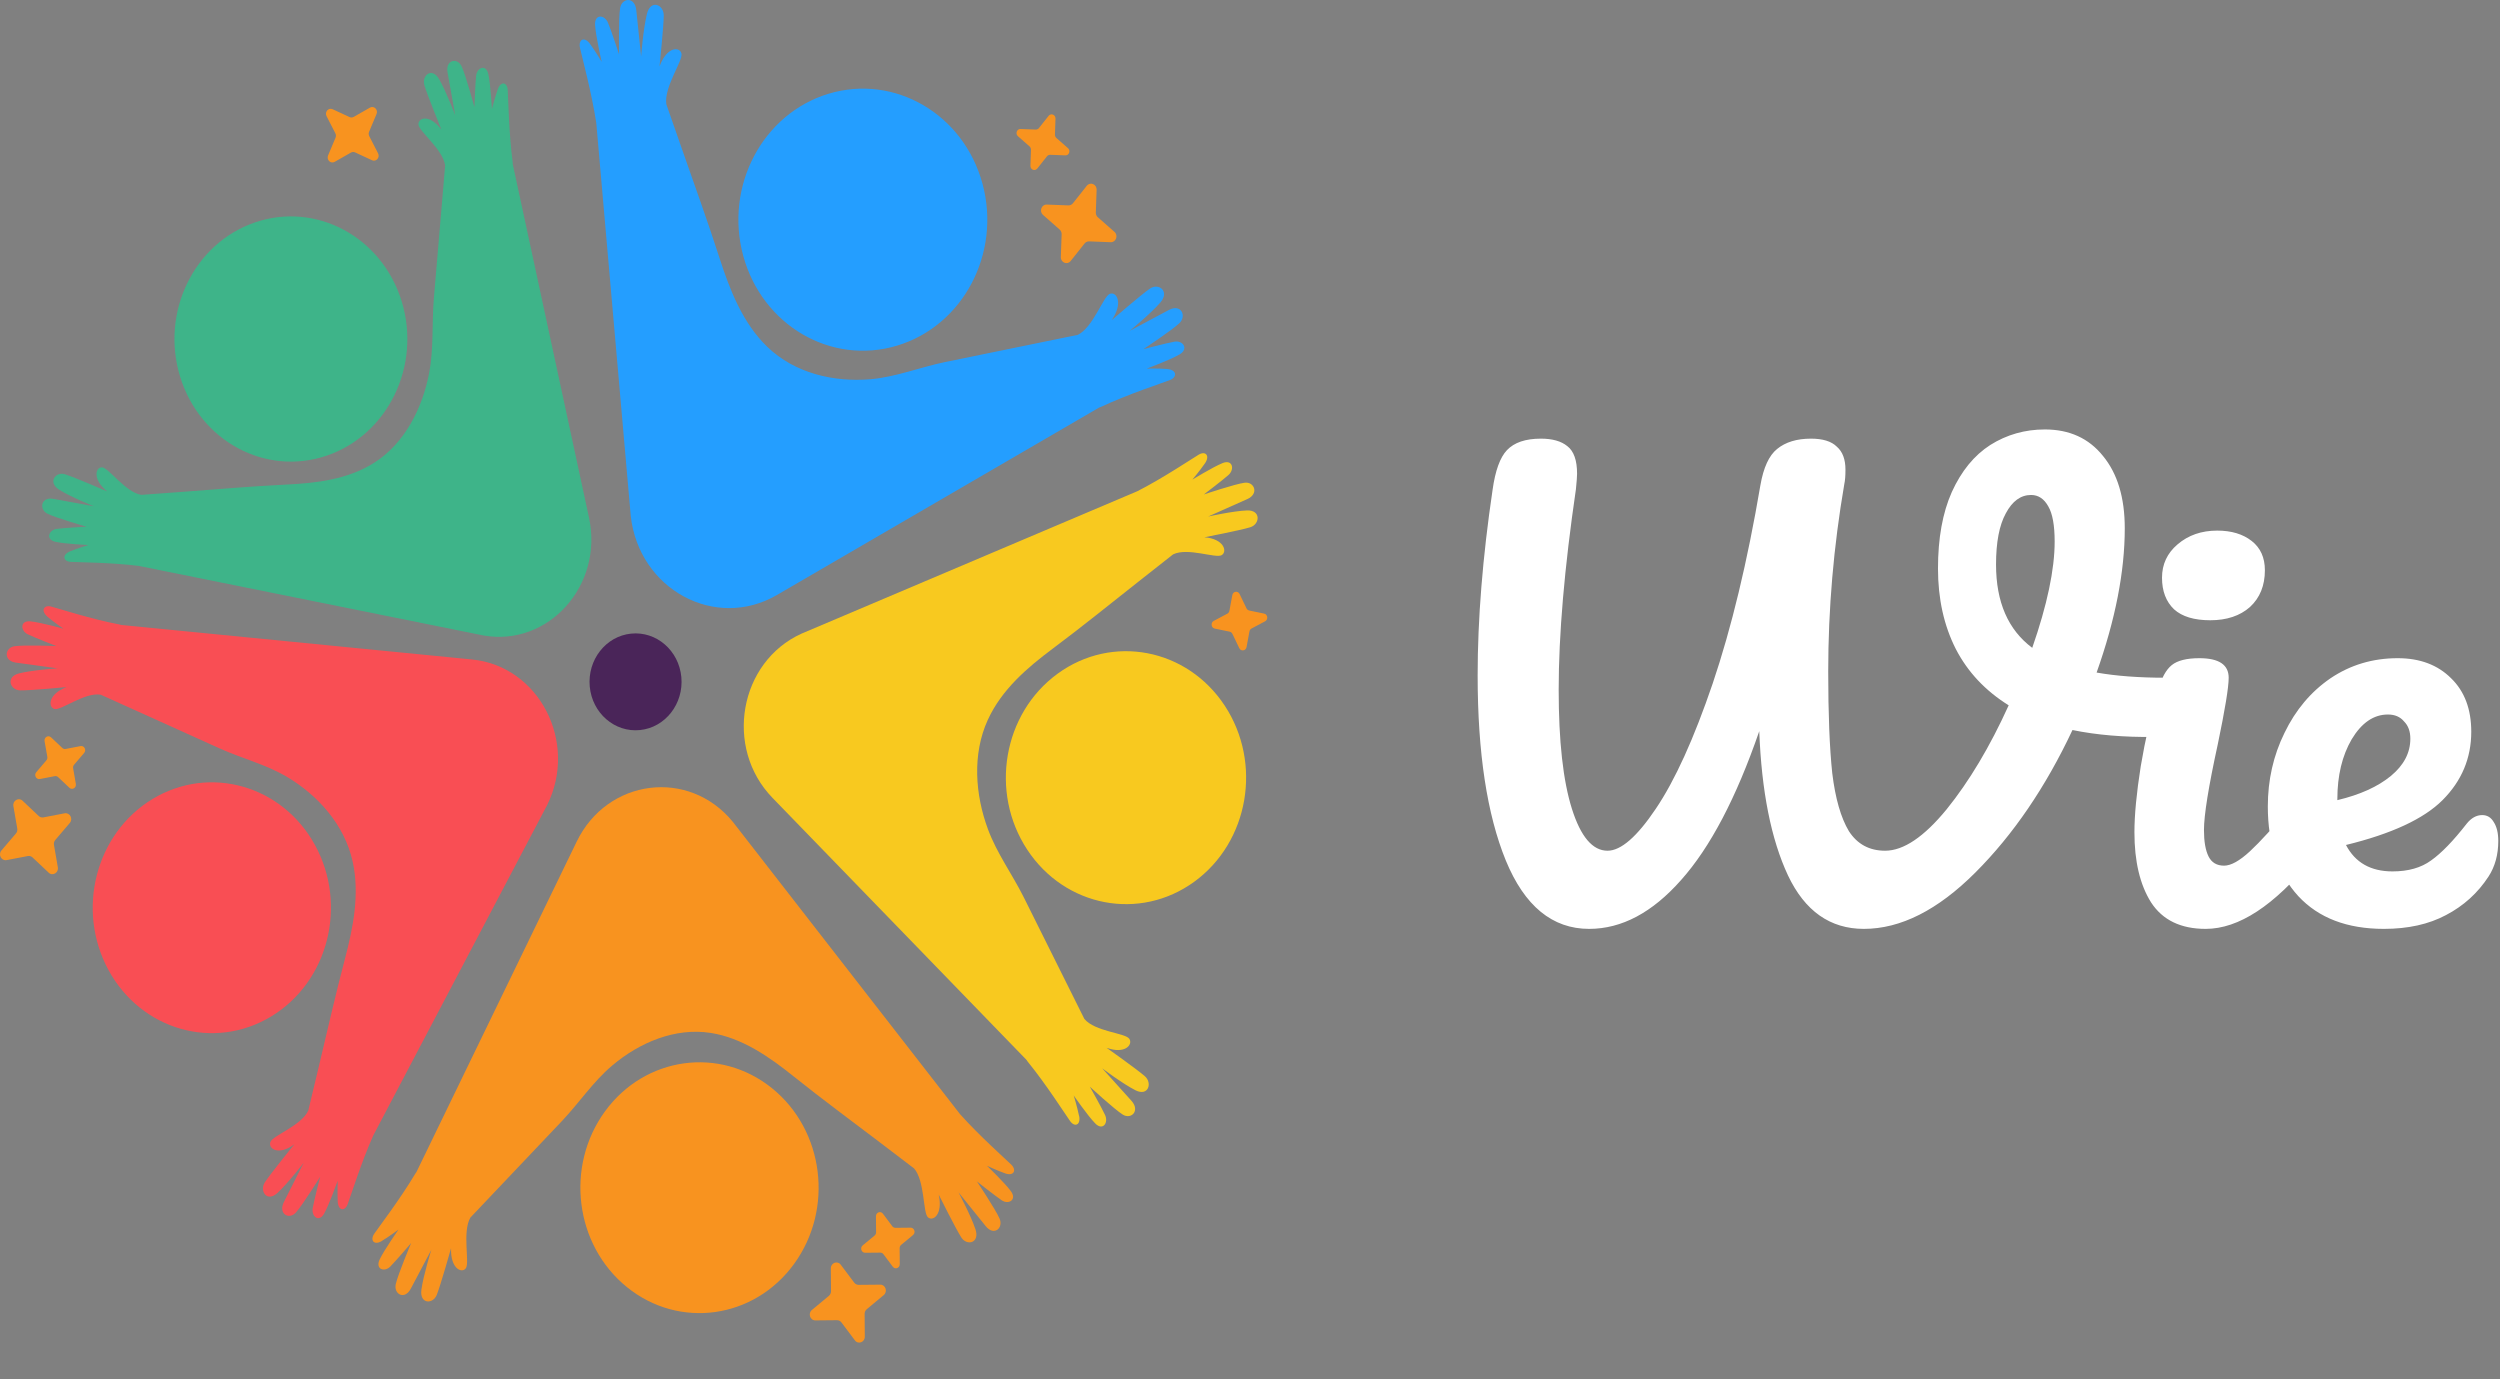 <svg width="87" height="48" viewBox="0 0 87 48" fill="none" xmlns="http://www.w3.org/2000/svg">
<rect x="0" y="0" width="87" height="48" fill="#808080" stroke="none"/>
<path d="M13.104 3.967L12.844 4.587C12.823 4.636 12.826 4.692 12.851 4.74L13.157 5.336C13.231 5.481 13.089 5.643 12.946 5.577L12.357 5.303C12.31 5.281 12.257 5.285 12.212 5.31L11.646 5.633C11.508 5.711 11.354 5.561 11.417 5.41L11.677 4.791C11.698 4.741 11.695 4.685 11.67 4.638L11.364 4.042C11.29 3.896 11.432 3.735 11.575 3.801L12.164 4.074C12.21 4.096 12.264 4.093 12.309 4.068L12.875 3.745C13.013 3.667 13.167 3.816 13.104 3.967Z" fill="#F8931F"/>
<path d="M36.731 4.127L36.712 4.684C36.712 4.728 36.728 4.771 36.76 4.8L37.166 5.156C37.265 5.243 37.203 5.412 37.075 5.407L36.546 5.387C36.504 5.387 36.463 5.404 36.436 5.438L36.097 5.866C36.015 5.969 35.854 5.905 35.859 5.769L35.878 5.212C35.878 5.168 35.862 5.125 35.83 5.097L35.424 4.74C35.325 4.654 35.386 4.484 35.516 4.489L36.044 4.509C36.086 4.509 36.127 4.492 36.154 4.458L36.492 4.031C36.575 3.927 36.736 3.992 36.731 4.127Z" fill="#F8931F"/>
<path d="M30.725 42.236L31.052 42.674C31.078 42.708 31.119 42.728 31.16 42.728L31.689 42.723C31.818 42.723 31.876 42.893 31.775 42.978L31.359 43.322C31.326 43.35 31.307 43.392 31.307 43.436L31.312 43.993C31.312 44.129 31.151 44.19 31.07 44.083L30.743 43.645C30.717 43.611 30.677 43.591 30.635 43.591L30.106 43.596C29.977 43.596 29.919 43.426 30.02 43.341L30.436 42.997C30.469 42.969 30.488 42.927 30.488 42.883L30.483 42.326C30.483 42.19 30.645 42.129 30.725 42.236Z" fill="#F8931F"/>
<path d="M43.138 20.672L43.377 21.169C43.396 21.208 43.43 21.237 43.472 21.246L43.991 21.353C44.118 21.378 44.141 21.56 44.026 21.621L43.554 21.872C43.517 21.892 43.489 21.928 43.481 21.972L43.38 22.519C43.356 22.653 43.185 22.677 43.127 22.556L42.888 22.059C42.869 22.02 42.835 21.991 42.793 21.982L42.274 21.875C42.146 21.85 42.124 21.668 42.238 21.607L42.711 21.356C42.748 21.336 42.775 21.3 42.783 21.256L42.885 20.709C42.909 20.575 43.08 20.551 43.139 20.672H43.138Z" fill="#F8931F"/>
<path d="M2.93 26.2L2.577 26.614C2.549 26.646 2.537 26.692 2.545 26.735L2.64 27.283C2.662 27.417 2.512 27.505 2.416 27.415L2.022 27.044C1.992 27.015 1.948 27.001 1.908 27.01L1.387 27.11C1.26 27.134 1.176 26.976 1.261 26.874L1.614 26.46C1.642 26.427 1.655 26.382 1.647 26.339L1.551 25.791C1.529 25.657 1.679 25.569 1.776 25.659L2.169 26.03C2.2 26.059 2.243 26.073 2.283 26.064L2.804 25.964C2.932 25.94 3.015 26.098 2.93 26.2Z" fill="#F8931F"/>
<path d="M38.162 6.603L38.135 7.397C38.133 7.46 38.159 7.521 38.204 7.56L38.783 8.069C38.925 8.193 38.836 8.436 38.652 8.429L37.898 8.4C37.838 8.399 37.78 8.426 37.743 8.473L37.259 9.083C37.141 9.232 36.911 9.139 36.917 8.945L36.945 8.151C36.946 8.088 36.921 8.027 36.875 7.988L36.297 7.479C36.155 7.355 36.243 7.112 36.427 7.119L37.182 7.148C37.241 7.149 37.299 7.122 37.337 7.075L37.82 6.465C37.938 6.316 38.168 6.409 38.162 6.603Z" fill="#F8931F"/>
<path d="M29.258 44.012L29.726 44.635C29.763 44.684 29.819 44.713 29.879 44.713L30.634 44.706C30.817 44.704 30.899 44.949 30.754 45.069L30.163 45.561C30.116 45.6 30.089 45.66 30.089 45.723L30.095 46.517C30.097 46.711 29.864 46.797 29.75 46.644L29.282 46.021C29.245 45.972 29.189 45.943 29.129 45.943L28.375 45.95C28.191 45.952 28.109 45.707 28.254 45.587L28.846 45.095C28.892 45.056 28.92 44.996 28.92 44.933L28.913 44.139C28.912 43.946 29.144 43.859 29.258 44.012Z" fill="#F8931F"/>
<path d="M2.429 28.639L1.925 29.23C1.884 29.277 1.868 29.34 1.878 29.401L2.013 30.182C2.046 30.372 1.831 30.499 1.694 30.37L1.133 29.839C1.088 29.797 1.028 29.779 0.97 29.79L0.229 29.932C0.048 29.966 -0.073 29.74 0.05 29.596L0.554 29.006C0.595 28.958 0.611 28.895 0.601 28.834L0.466 28.053C0.433 27.863 0.648 27.736 0.785 27.865L1.346 28.396C1.391 28.439 1.451 28.456 1.509 28.445L2.25 28.303C2.431 28.269 2.552 28.495 2.429 28.639Z" fill="#F8931F"/>
<path d="M20.523 23.892C20.438 22.965 21.081 22.14 21.961 22.05C22.842 21.96 23.625 22.637 23.711 23.564C23.796 24.491 23.153 25.316 22.273 25.406C21.392 25.496 20.609 24.819 20.523 23.892Z" fill="#4A2559"/>
<path d="M31.219 12.028C33.519 11.335 34.849 8.811 34.19 6.39C33.532 3.97 31.134 2.569 28.835 3.262C26.536 3.956 25.206 6.48 25.864 8.901C26.523 11.321 28.92 12.722 31.219 12.028Z" fill="#249EFF"/>
<path d="M40.629 12.842C40.328 12.816 39.907 12.827 39.907 12.827C39.907 12.827 40.715 12.528 41.048 12.334C41.38 12.141 41.166 11.837 40.871 11.89C40.579 11.941 39.786 12.153 39.786 12.153C39.786 12.153 40.782 11.496 41.044 11.245C41.305 10.993 41.1 10.561 40.681 10.785C40.268 11.005 39.312 11.514 39.312 11.514C39.312 11.514 40.034 10.927 40.378 10.53C40.721 10.133 40.32 9.836 40.018 10.043C39.717 10.248 38.685 11.143 38.685 11.143C39.104 10.537 38.852 10.138 38.623 10.225C38.395 10.311 38.038 11.396 37.51 11.652C35.97 11.968 34.43 12.283 32.891 12.599C32.023 12.777 31.18 13.12 30.297 13.197C29.024 13.305 27.664 12.996 26.703 12.071C25.852 11.251 25.4 10.101 25.037 8.973C24.625 7.69 24.162 6.422 23.719 5.148C23.541 4.64 23.366 4.134 23.188 3.627C23.104 3.019 23.772 2.114 23.715 1.865C23.659 1.615 23.204 1.612 22.951 2.313C22.951 2.313 23.098 0.914 23.098 0.536C23.098 0.157 22.642 -0.035 22.513 0.485C22.384 1.004 22.311 1.963 22.311 1.963C22.311 1.963 22.194 0.843 22.143 0.358C22.093 -0.135 21.637 -0.08 21.579 0.288C21.521 0.656 21.544 1.892 21.544 1.892C21.544 1.892 21.278 1.077 21.158 0.792C21.039 0.504 20.681 0.48 20.709 0.877C20.736 1.278 20.939 2.153 20.939 2.153C20.939 2.153 20.717 1.778 20.531 1.525C20.335 1.255 20.12 1.376 20.183 1.663C20.246 1.951 20.591 3.228 20.75 4.277L21.95 17.954C22.235 20.514 24.894 21.953 27.037 20.706L38.253 14.181C38.275 14.174 38.298 14.166 38.322 14.156C39.243 13.723 40.447 13.329 40.711 13.227C40.974 13.125 40.953 12.871 40.631 12.845L40.629 12.842Z" fill="#249EFF"/>
<path d="M41.565 30.681C43.463 29.297 43.935 26.555 42.621 24.557C41.306 22.559 38.702 22.061 36.804 23.445C34.906 24.829 34.433 27.571 35.748 29.569C37.062 31.567 39.667 32.065 41.565 30.681Z" fill="#F8C91F"/>
<path d="M37.55 38.83C37.489 38.529 37.365 38.122 37.365 38.122C37.365 38.122 37.85 38.826 38.115 39.096C38.377 39.366 38.584 39.072 38.455 38.799C38.329 38.529 37.925 37.815 37.925 37.815C37.925 37.815 38.776 38.602 39.071 38.787C39.366 38.972 39.687 38.653 39.374 38.307C39.066 37.966 38.355 37.176 38.355 37.176C38.355 37.176 39.071 37.718 39.516 37.942C39.961 38.166 40.109 37.692 39.845 37.456C39.58 37.221 38.508 36.462 38.508 36.462C39.156 36.701 39.437 36.346 39.298 36.148C39.16 35.947 38.108 35.903 37.736 35.459C37.033 34.046 36.328 32.634 35.626 31.224C35.229 30.427 34.694 29.703 34.383 28.863C33.934 27.654 33.83 26.244 34.376 25.05C34.86 23.994 35.748 23.236 36.636 22.572C37.65 21.815 38.637 21.014 39.632 20.23C40.028 19.917 40.425 19.605 40.822 19.293C41.331 19.041 42.313 19.444 42.516 19.318C42.719 19.194 42.597 18.75 41.911 18.697C41.911 18.697 43.182 18.452 43.514 18.347C43.846 18.242 43.89 17.746 43.396 17.763C42.905 17.782 42.042 17.976 42.042 17.976C42.042 17.976 42.993 17.551 43.406 17.368C43.825 17.183 43.651 16.753 43.311 16.799C42.971 16.845 41.891 17.208 41.891 17.208C41.891 17.208 42.534 16.723 42.752 16.529C42.972 16.332 42.895 15.978 42.552 16.113C42.208 16.251 41.494 16.692 41.494 16.692C41.494 16.692 41.763 16.371 41.934 16.122C42.116 15.855 41.952 15.681 41.716 15.822C41.481 15.962 40.454 16.651 39.577 17.096L27.892 22.051C25.722 23.037 25.193 26.024 26.883 27.766L35.721 36.883C35.733 36.903 35.746 36.923 35.763 36.944C36.398 37.721 37.077 38.785 37.239 39.013C37.402 39.242 37.618 39.15 37.554 38.83H37.55Z" fill="#F8C91F"/>
<path d="M27.632 43.987C29.025 42.075 28.682 39.335 26.865 37.869C25.048 36.402 22.446 36.764 21.053 38.676C19.66 40.589 20.004 43.328 21.821 44.795C23.637 46.262 26.239 45.9 27.632 43.987Z" fill="#F8931F"/>
<path d="M13.287 43.185C13.54 43.034 13.868 42.789 13.868 42.789C13.868 42.789 13.38 43.482 13.214 43.825C13.05 44.166 13.373 44.285 13.582 44.076C13.786 43.87 14.309 43.256 14.309 43.256C14.309 43.256 13.852 44.337 13.773 44.685C13.694 45.033 14.076 45.259 14.296 44.845C14.51 44.437 15.01 43.495 15.01 43.495C15.01 43.495 14.736 44.37 14.665 44.879C14.596 45.388 15.065 45.396 15.199 45.062C15.332 44.729 15.697 43.438 15.697 43.438C15.672 44.154 16.076 44.329 16.213 44.132C16.351 43.933 16.08 42.874 16.369 42.372C17.43 41.253 18.491 40.135 19.552 39.016C20.15 38.385 20.643 37.638 21.306 37.079C22.26 36.275 23.497 35.754 24.73 35.945C25.821 36.115 26.766 36.774 27.625 37.463C28.606 38.249 29.618 38.994 30.618 39.754C31.016 40.056 31.414 40.358 31.811 40.662C32.186 41.097 32.117 42.192 32.288 42.358C32.461 42.524 32.822 42.27 32.667 41.572C32.667 41.572 33.262 42.765 33.455 43.066C33.649 43.366 34.107 43.261 33.945 42.777C33.784 42.292 33.354 41.491 33.354 41.491C33.354 41.491 34.018 42.314 34.303 42.67C34.593 43.032 34.927 42.731 34.785 42.407C34.644 42.083 33.997 41.114 33.997 41.114C33.997 41.114 34.623 41.611 34.861 41.771C35.103 41.932 35.4 41.75 35.175 41.448C34.95 41.146 34.344 40.567 34.344 40.567C34.344 40.567 34.711 40.74 34.987 40.836C35.28 40.937 35.388 40.724 35.193 40.53C34.996 40.337 34.074 39.518 33.413 38.777L25.504 28.602C23.975 26.732 21.135 27.09 20.069 29.288L14.491 40.79C14.476 40.808 14.462 40.827 14.449 40.849C13.938 41.711 13.183 42.703 13.025 42.932C12.869 43.161 13.014 43.349 13.283 43.19L13.287 43.185Z" fill="#F8931F"/>
<path d="M10.968 29.419C9.83 27.328 7.297 26.605 5.311 27.803C3.325 29.002 2.638 31.668 3.776 33.759C4.914 35.85 7.447 36.574 9.433 35.375C11.42 34.177 12.106 31.51 10.968 29.419Z" fill="#F94E54"/>
<path d="M1.646 21.458C1.872 21.65 2.211 21.881 2.211 21.881C2.211 21.881 1.419 21.659 1.055 21.623C0.694 21.587 0.708 21.949 0.968 22.074C1.224 22.198 1.961 22.483 1.961 22.483C1.961 22.483 0.837 22.438 0.502 22.489C0.166 22.54 0.107 22.998 0.553 23.059C0.994 23.118 2.009 23.259 2.009 23.259C2.009 23.259 1.137 23.314 0.661 23.434C0.186 23.555 0.353 24.016 0.697 24.025C1.04 24.033 2.316 23.911 2.316 23.911C1.674 24.152 1.669 24.61 1.895 24.673C2.12 24.736 2.956 24.079 3.507 24.176C4.887 24.799 6.265 25.423 7.646 26.046C8.423 26.398 9.266 26.603 10.004 27.046C11.067 27.683 11.986 28.698 12.271 29.976C12.524 31.106 12.292 32.274 12.003 33.371C11.673 34.62 11.389 35.886 11.088 37.144C10.968 37.645 10.847 38.145 10.728 38.648C10.485 39.176 9.492 39.513 9.409 39.743C9.327 39.972 9.685 40.233 10.243 39.822C10.243 39.822 9.411 40.846 9.217 41.145C9.024 41.443 9.285 41.854 9.654 41.516C10.022 41.179 10.57 40.461 10.57 40.461C10.57 40.461 10.09 41.414 9.882 41.825C9.67 42.243 10.057 42.458 10.293 42.2C10.528 41.942 11.142 40.951 11.142 40.951C11.142 40.951 10.936 41.747 10.883 42.039C10.83 42.334 11.101 42.559 11.283 42.228C11.466 41.895 11.753 41.087 11.753 41.087C11.753 41.087 11.737 41.511 11.753 41.815C11.771 42.139 12.002 42.166 12.1 41.903C12.198 41.64 12.579 40.433 12.99 39.513L19.042 28.014C20.127 25.827 18.76 23.179 16.427 22.95L4.215 21.748C4.194 21.742 4.171 21.733 4.147 21.73C3.197 21.55 2.043 21.178 1.782 21.109C1.521 21.041 1.409 21.253 1.65 21.457L1.646 21.458Z" fill="#F94E54"/>
<path d="M11.368 15.857C13.498 15.133 14.667 12.729 13.979 10.488C13.292 8.246 11.008 7.015 8.879 7.738C6.75 8.462 5.581 10.866 6.268 13.108C6.955 15.35 9.239 16.581 11.368 15.857Z" fill="#3EB489"/>
<path d="M17.321 3.114C17.221 3.394 17.119 3.793 17.119 3.793C17.119 3.793 17.074 2.951 16.995 2.585C16.916 2.22 16.602 2.345 16.569 2.637C16.537 2.926 16.511 3.732 16.511 3.732C16.511 3.732 16.21 2.62 16.063 2.306C15.916 1.994 15.494 2.075 15.576 2.53C15.657 2.978 15.842 4.015 15.842 4.015C15.842 4.015 15.529 3.179 15.278 2.751C15.028 2.323 14.67 2.625 14.768 2.965C14.867 3.304 15.362 4.513 15.362 4.513C14.954 3.959 14.548 4.094 14.562 4.333C14.577 4.572 15.41 5.19 15.491 5.757C15.36 7.297 15.23 8.834 15.099 10.374C15.025 11.241 15.099 12.127 14.934 12.985C14.697 14.217 14.08 15.424 13.04 16.092C12.12 16.685 11.018 16.812 9.964 16.863C8.761 16.921 7.559 17.028 6.356 17.116C5.877 17.152 5.398 17.187 4.919 17.221C4.379 17.143 3.78 16.276 3.552 16.264C3.325 16.252 3.204 16.681 3.736 17.104C3.736 17.104 2.58 16.602 2.256 16.503C1.934 16.405 1.65 16.787 2.061 17.043C2.471 17.301 3.27 17.618 3.27 17.618C3.27 17.618 2.283 17.439 1.856 17.36C1.423 17.281 1.352 17.725 1.65 17.876C1.95 18.027 3.011 18.328 3.011 18.328C3.011 18.328 2.245 18.369 1.971 18.406C1.693 18.443 1.579 18.776 1.927 18.854C2.275 18.932 3.077 18.966 3.077 18.966C3.077 18.966 2.698 19.08 2.433 19.189C2.153 19.306 2.198 19.538 2.461 19.553C2.724 19.569 3.902 19.574 4.839 19.696L16.827 22.115C19.086 22.51 21.006 20.368 20.498 18.017L17.843 5.708C17.843 5.684 17.843 5.66 17.84 5.635C17.709 4.65 17.687 3.41 17.669 3.133C17.649 2.856 17.429 2.812 17.322 3.109L17.321 3.114Z" fill="#3EB489"/>
<path d="M75.362 23.585C75.669 23.585 75.889 23.651 76.022 23.785C76.169 23.918 76.242 24.091 76.242 24.305C76.242 24.651 76.135 24.958 75.922 25.225C75.722 25.491 75.402 25.631 74.962 25.645C73.909 25.658 72.962 25.578 72.122 25.405C71.189 27.391 70.062 29.045 68.742 30.365C67.435 31.671 66.142 32.325 64.862 32.325C63.689 32.325 62.809 31.705 62.222 30.465C61.635 29.211 61.302 27.538 61.222 25.445C60.422 27.765 59.515 29.491 58.502 30.625C57.502 31.758 56.435 32.325 55.302 32.325C54.022 32.325 53.055 31.531 52.402 29.945C51.749 28.345 51.422 26.198 51.422 23.505C51.422 21.545 51.595 19.391 51.942 17.045C52.035 16.378 52.202 15.918 52.442 15.665C52.695 15.398 53.089 15.265 53.622 15.265C54.022 15.265 54.329 15.351 54.542 15.525C54.769 15.698 54.882 16.018 54.882 16.485C54.882 16.578 54.869 16.758 54.842 17.025C54.442 19.758 54.242 22.085 54.242 24.005C54.242 25.791 54.395 27.171 54.702 28.145C55.009 29.118 55.422 29.605 55.942 29.605C56.409 29.605 56.969 29.118 57.622 28.145C58.289 27.158 58.949 25.705 59.602 23.785C60.255 21.851 60.809 19.551 61.262 16.885C61.369 16.271 61.562 15.851 61.842 15.625C62.135 15.385 62.529 15.265 63.022 15.265C63.435 15.265 63.735 15.358 63.922 15.545C64.122 15.718 64.222 15.985 64.222 16.345C64.222 16.558 64.209 16.725 64.182 16.845C63.809 19.018 63.622 21.191 63.622 23.365C63.622 24.845 63.669 26.025 63.762 26.905C63.869 27.785 64.062 28.458 64.342 28.925C64.635 29.378 65.055 29.605 65.602 29.605C66.242 29.605 66.955 29.125 67.742 28.165C68.529 27.191 69.249 25.985 69.902 24.545C69.089 24.038 68.475 23.385 68.062 22.585C67.649 21.771 67.442 20.838 67.442 19.785C67.442 18.731 67.602 17.845 67.922 17.125C68.255 16.391 68.702 15.845 69.262 15.485C69.835 15.125 70.469 14.945 71.162 14.945C72.015 14.945 72.689 15.251 73.182 15.865C73.689 16.478 73.942 17.318 73.942 18.385C73.942 19.891 73.615 21.565 72.962 23.405C73.642 23.525 74.442 23.585 75.362 23.585ZM69.462 19.645C69.462 20.951 69.882 21.918 70.722 22.545C71.242 21.051 71.502 19.818 71.502 18.845C71.502 18.285 71.429 17.878 71.282 17.625C71.135 17.358 70.935 17.225 70.682 17.225C70.322 17.225 70.029 17.438 69.802 17.865C69.575 18.278 69.462 18.871 69.462 19.645ZM76.918 21.585C76.358 21.585 75.938 21.458 75.658 21.205C75.378 20.938 75.238 20.571 75.238 20.105C75.238 19.638 75.418 19.251 75.778 18.945C76.151 18.625 76.611 18.465 77.158 18.465C77.651 18.465 78.051 18.585 78.358 18.825C78.665 19.065 78.818 19.405 78.818 19.845C78.818 20.378 78.645 20.805 78.298 21.125C77.951 21.431 77.491 21.585 76.918 21.585ZM76.758 32.325C75.891 32.325 75.258 32.018 74.858 31.405C74.471 30.791 74.278 29.978 74.278 28.965C74.278 28.365 74.351 27.598 74.498 26.665C74.658 25.718 74.858 24.838 75.098 24.025C75.218 23.598 75.378 23.305 75.578 23.145C75.778 22.985 76.098 22.905 76.538 22.905C77.218 22.905 77.558 23.131 77.558 23.585C77.558 23.918 77.431 24.691 77.178 25.905C76.858 27.371 76.698 28.365 76.698 28.885C76.698 29.285 76.751 29.591 76.858 29.805C76.965 30.018 77.145 30.125 77.398 30.125C77.638 30.125 77.938 29.958 78.298 29.625C78.658 29.291 79.138 28.765 79.738 28.045C79.898 27.858 80.078 27.765 80.278 27.765C80.451 27.765 80.585 27.845 80.678 28.005C80.785 28.165 80.838 28.385 80.838 28.665C80.838 29.198 80.711 29.611 80.458 29.905C79.138 31.518 77.905 32.325 76.758 32.325ZM86.38 28.365C86.553 28.365 86.686 28.445 86.78 28.605C86.886 28.765 86.94 28.985 86.94 29.265C86.94 29.745 86.826 30.158 86.6 30.505C86.226 31.078 85.733 31.525 85.12 31.845C84.52 32.165 83.8 32.325 82.96 32.325C81.68 32.325 80.686 31.945 79.98 31.185C79.273 30.411 78.92 29.371 78.92 28.065C78.92 27.145 79.113 26.291 79.5 25.505C79.886 24.705 80.42 24.071 81.1 23.605C81.793 23.138 82.573 22.905 83.44 22.905C84.213 22.905 84.833 23.138 85.3 23.605C85.766 24.058 86 24.678 86 25.465C86 26.385 85.666 27.178 85 27.845C84.346 28.498 83.226 29.018 81.64 29.405C81.96 30.018 82.5 30.325 83.26 30.325C83.806 30.325 84.253 30.198 84.6 29.945C84.96 29.691 85.373 29.265 85.84 28.665C86 28.465 86.18 28.365 86.38 28.365ZM83.1 24.865C82.606 24.865 82.186 25.151 81.84 25.725C81.506 26.298 81.34 26.991 81.34 27.805V27.845C82.126 27.658 82.746 27.378 83.2 27.005C83.653 26.631 83.88 26.198 83.88 25.705C83.88 25.451 83.806 25.251 83.66 25.105C83.526 24.945 83.34 24.865 83.1 24.865Z" fill="white"/>
</svg>
